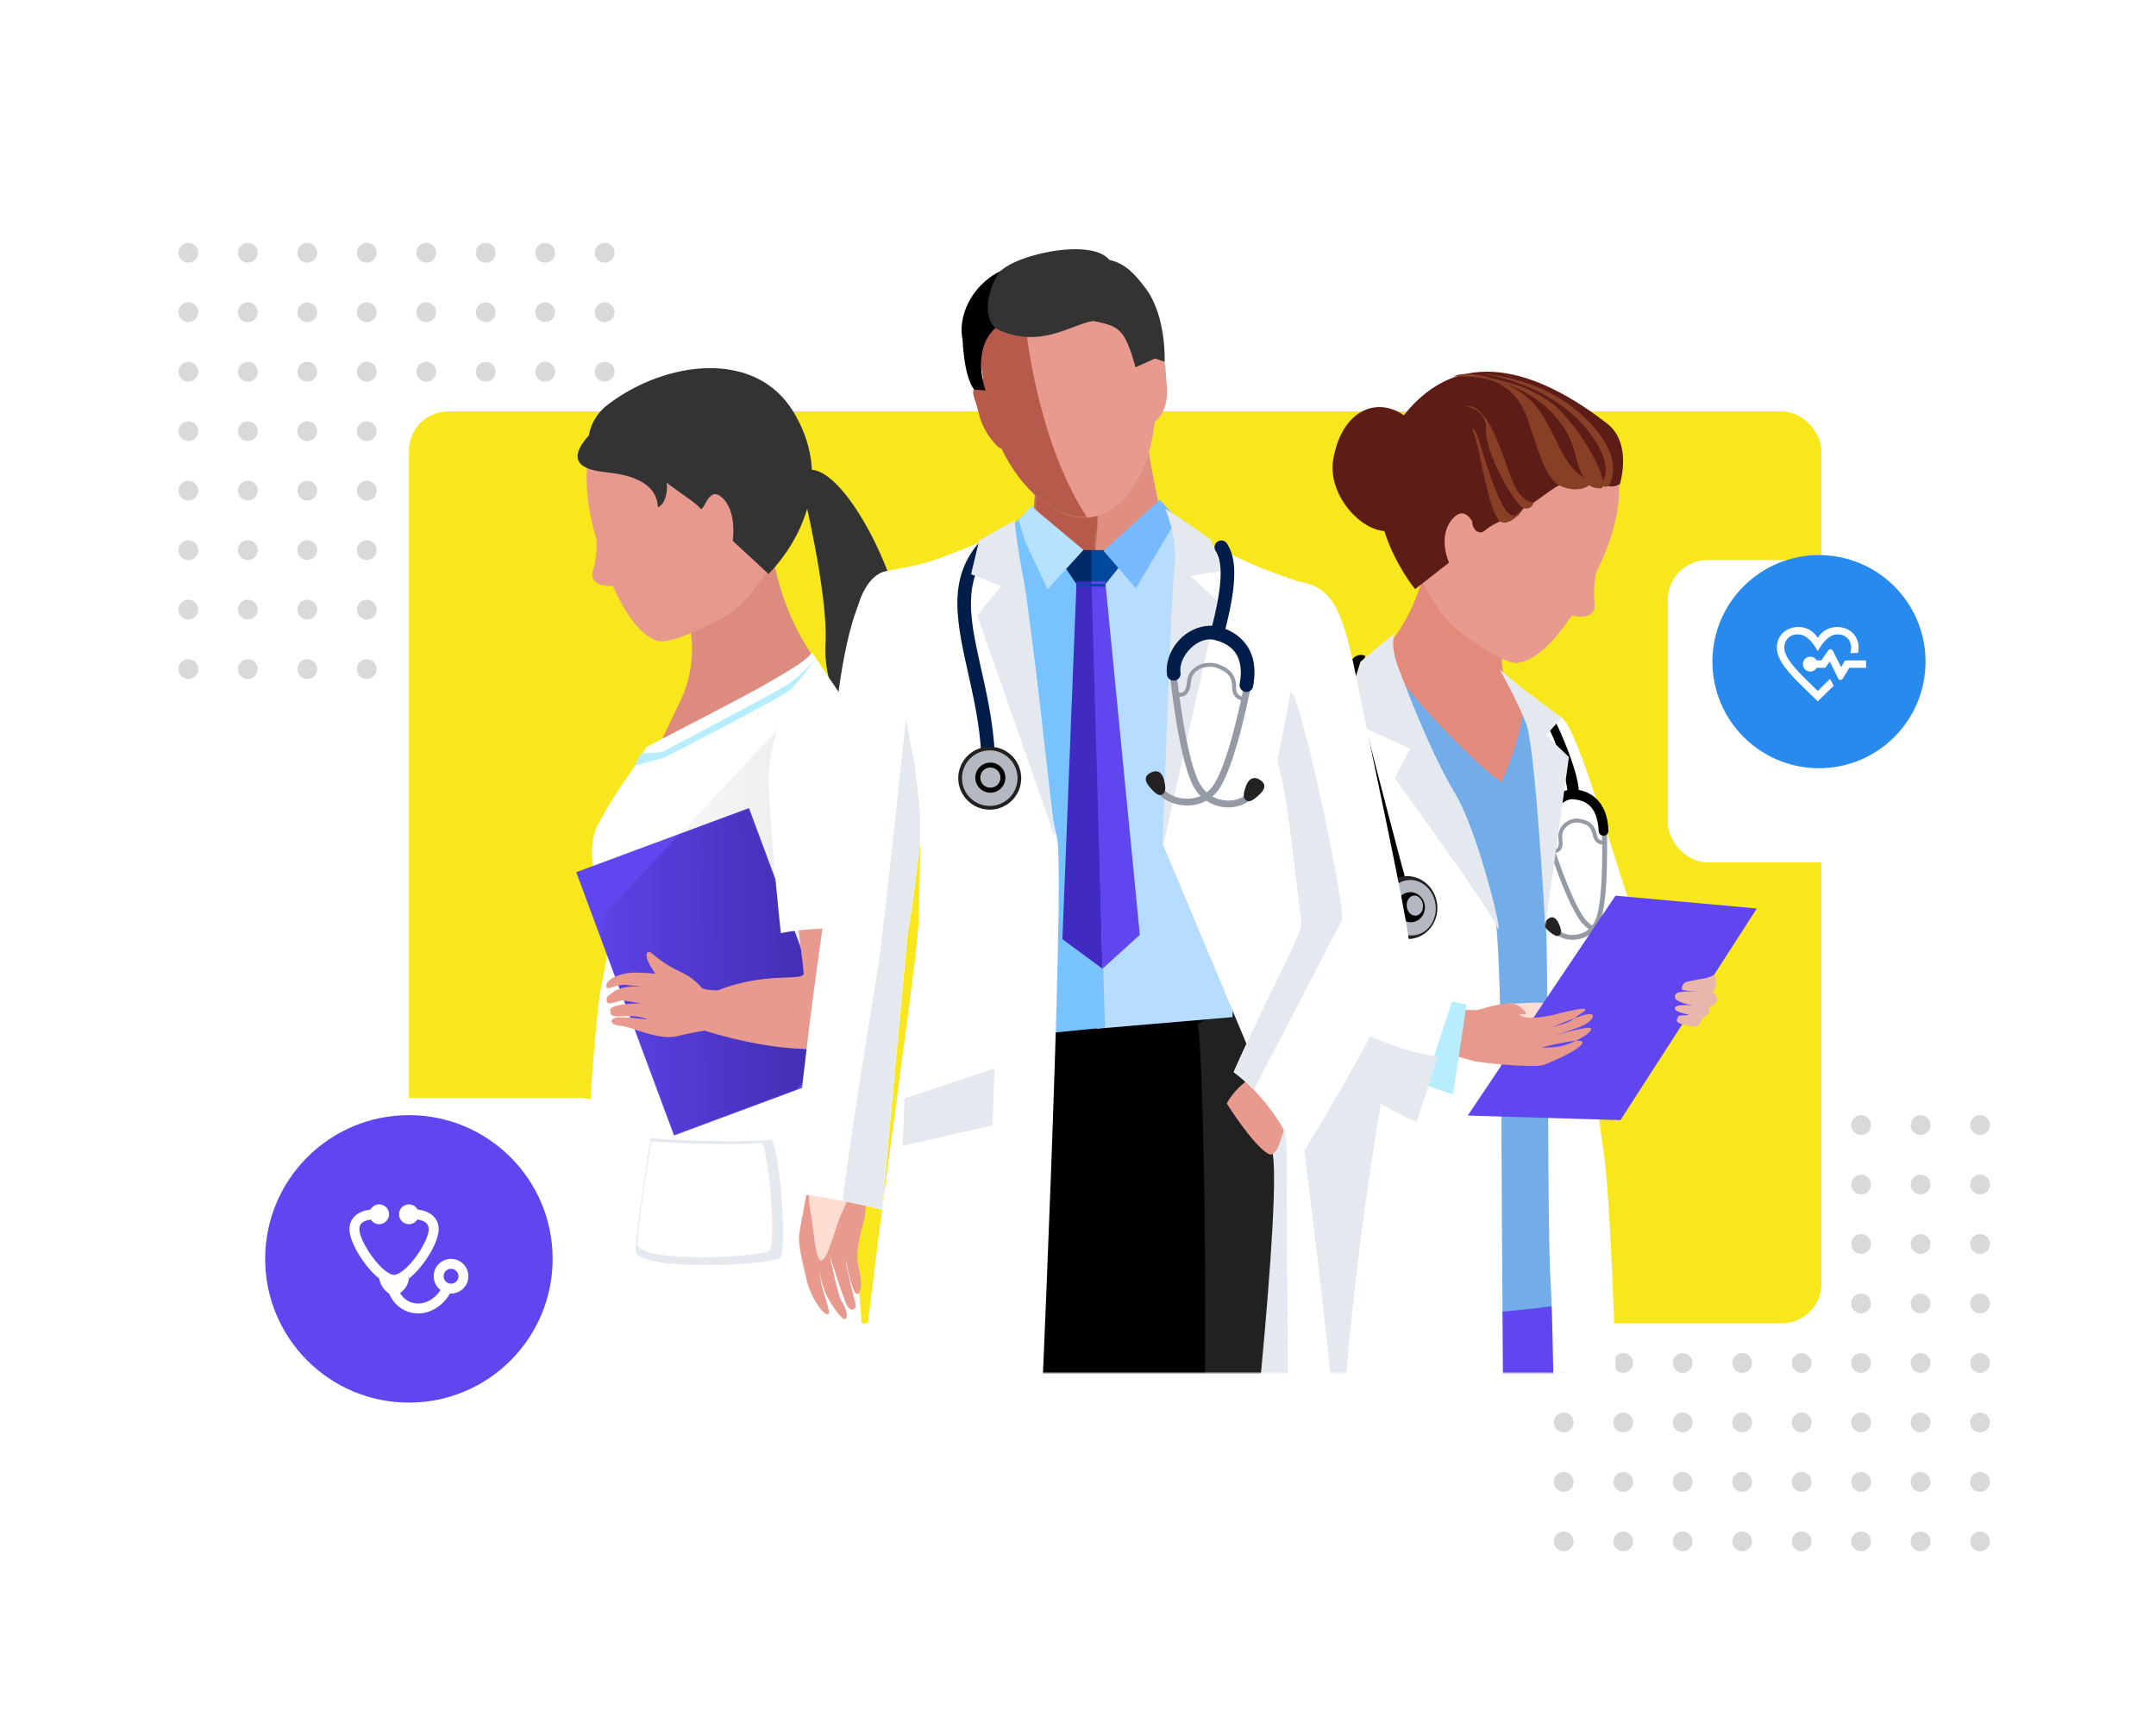 <svg width="870" height="693" viewBox="0 0 870 693" fill="none" xmlns="http://www.w3.org/2000/svg">
<path opacity="0.149" fill-rule="evenodd" clip-rule="evenodd" d="M80 102C80 104.209 78.209 106 76 106C73.791 106 72 104.209 72 102C72 99.791 73.791 98 76 98C78.209 98 80 99.791 80 102ZM104 102C104 104.209 102.209 106 100 106C97.791 106 96 104.209 96 102C96 99.791 97.791 98 100 98C102.209 98 104 99.791 104 102ZM124 106C126.209 106 128 104.209 128 102C128 99.791 126.209 98 124 98C121.791 98 120 99.791 120 102C120 104.209 121.791 106 124 106ZM152 102C152 104.209 150.209 106 148 106C145.791 106 144 104.209 144 102C144 99.791 145.791 98 148 98C150.209 98 152 99.791 152 102ZM172 106C174.209 106 176 104.209 176 102C176 99.791 174.209 98 172 98C169.791 98 168 99.791 168 102C168 104.209 169.791 106 172 106ZM200 102C200 104.209 198.209 106 196 106C193.791 106 192 104.209 192 102C192 99.791 193.791 98 196 98C198.209 98 200 99.791 200 102ZM220 106C222.209 106 224 104.209 224 102C224 99.791 222.209 98 220 98C217.791 98 216 99.791 216 102C216 104.209 217.791 106 220 106ZM248 102C248 104.209 246.209 106 244 106C241.791 106 240 104.209 240 102C240 99.791 241.791 98 244 98C246.209 98 248 99.791 248 102ZM76 130C78.209 130 80 128.209 80 126C80 123.791 78.209 122 76 122C73.791 122 72 123.791 72 126C72 128.209 73.791 130 76 130ZM104 126C104 128.209 102.209 130 100 130C97.791 130 96 128.209 96 126C96 123.791 97.791 122 100 122C102.209 122 104 123.791 104 126ZM124 130C126.209 130 128 128.209 128 126C128 123.791 126.209 122 124 122C121.791 122 120 123.791 120 126C120 128.209 121.791 130 124 130ZM152 126C152 128.209 150.209 130 148 130C145.791 130 144 128.209 144 126C144 123.791 145.791 122 148 122C150.209 122 152 123.791 152 126ZM172 130C174.209 130 176 128.209 176 126C176 123.791 174.209 122 172 122C169.791 122 168 123.791 168 126C168 128.209 169.791 130 172 130ZM200 126C200 128.209 198.209 130 196 130C193.791 130 192 128.209 192 126C192 123.791 193.791 122 196 122C198.209 122 200 123.791 200 126ZM220 130C222.209 130 224 128.209 224 126C224 123.791 222.209 122 220 122C217.791 122 216 123.791 216 126C216 128.209 217.791 130 220 130ZM248 126C248 128.209 246.209 130 244 130C241.791 130 240 128.209 240 126C240 123.791 241.791 122 244 122C246.209 122 248 123.791 248 126ZM76 154C78.209 154 80 152.209 80 150C80 147.791 78.209 146 76 146C73.791 146 72 147.791 72 150C72 152.209 73.791 154 76 154ZM104 150C104 152.209 102.209 154 100 154C97.791 154 96 152.209 96 150C96 147.791 97.791 146 100 146C102.209 146 104 147.791 104 150ZM124 154C126.209 154 128 152.209 128 150C128 147.791 126.209 146 124 146C121.791 146 120 147.791 120 150C120 152.209 121.791 154 124 154ZM152 150C152 152.209 150.209 154 148 154C145.791 154 144 152.209 144 150C144 147.791 145.791 146 148 146C150.209 146 152 147.791 152 150ZM172 154C174.209 154 176 152.209 176 150C176 147.791 174.209 146 172 146C169.791 146 168 147.791 168 150C168 152.209 169.791 154 172 154ZM200 150C200 152.209 198.209 154 196 154C193.791 154 192 152.209 192 150C192 147.791 193.791 146 196 146C198.209 146 200 147.791 200 150ZM220 154C222.209 154 224 152.209 224 150C224 147.791 222.209 146 220 146C217.791 146 216 147.791 216 150C216 152.209 217.791 154 220 154ZM248 150C248 152.209 246.209 154 244 154C241.791 154 240 152.209 240 150C240 147.791 241.791 146 244 146C246.209 146 248 147.791 248 150ZM76 178C78.209 178 80 176.209 80 174C80 171.791 78.209 170 76 170C73.791 170 72 171.791 72 174C72 176.209 73.791 178 76 178ZM104 174C104 176.209 102.209 178 100 178C97.791 178 96 176.209 96 174C96 171.791 97.791 170 100 170C102.209 170 104 171.791 104 174ZM124 178C126.209 178 128 176.209 128 174C128 171.791 126.209 170 124 170C121.791 170 120 171.791 120 174C120 176.209 121.791 178 124 178ZM152 174C152 176.209 150.209 178 148 178C145.791 178 144 176.209 144 174C144 171.791 145.791 170 148 170C150.209 170 152 171.791 152 174ZM172 178C174.209 178 176 176.209 176 174C176 171.791 174.209 170 172 170C169.791 170 168 171.791 168 174C168 176.209 169.791 178 172 178ZM200 174C200 176.209 198.209 178 196 178C193.791 178 192 176.209 192 174C192 171.791 193.791 170 196 170C198.209 170 200 171.791 200 174ZM220 178C222.209 178 224 176.209 224 174C224 171.791 222.209 170 220 170C217.791 170 216 171.791 216 174C216 176.209 217.791 178 220 178ZM248 174C248 176.209 246.209 178 244 178C241.791 178 240 176.209 240 174C240 171.791 241.791 170 244 170C246.209 170 248 171.791 248 174ZM76 202C78.209 202 80 200.209 80 198C80 195.791 78.209 194 76 194C73.791 194 72 195.791 72 198C72 200.209 73.791 202 76 202ZM104 198C104 200.209 102.209 202 100 202C97.791 202 96 200.209 96 198C96 195.791 97.791 194 100 194C102.209 194 104 195.791 104 198ZM124 202C126.209 202 128 200.209 128 198C128 195.791 126.209 194 124 194C121.791 194 120 195.791 120 198C120 200.209 121.791 202 124 202ZM152 198C152 200.209 150.209 202 148 202C145.791 202 144 200.209 144 198C144 195.791 145.791 194 148 194C150.209 194 152 195.791 152 198ZM172 202C174.209 202 176 200.209 176 198C176 195.791 174.209 194 172 194C169.791 194 168 195.791 168 198C168 200.209 169.791 202 172 202ZM200 198C200 200.209 198.209 202 196 202C193.791 202 192 200.209 192 198C192 195.791 193.791 194 196 194C198.209 194 200 195.791 200 198ZM220 202C222.209 202 224 200.209 224 198C224 195.791 222.209 194 220 194C217.791 194 216 195.791 216 198C216 200.209 217.791 202 220 202ZM248 198C248 200.209 246.209 202 244 202C241.791 202 240 200.209 240 198C240 195.791 241.791 194 244 194C246.209 194 248 195.791 248 198ZM76 226C78.209 226 80 224.209 80 222C80 219.791 78.209 218 76 218C73.791 218 72 219.791 72 222C72 224.209 73.791 226 76 226ZM104 222C104 224.209 102.209 226 100 226C97.791 226 96 224.209 96 222C96 219.791 97.791 218 100 218C102.209 218 104 219.791 104 222ZM124 226C126.209 226 128 224.209 128 222C128 219.791 126.209 218 124 218C121.791 218 120 219.791 120 222C120 224.209 121.791 226 124 226ZM152 222C152 224.209 150.209 226 148 226C145.791 226 144 224.209 144 222C144 219.791 145.791 218 148 218C150.209 218 152 219.791 152 222ZM172 226C174.209 226 176 224.209 176 222C176 219.791 174.209 218 172 218C169.791 218 168 219.791 168 222C168 224.209 169.791 226 172 226ZM200 222C200 224.209 198.209 226 196 226C193.791 226 192 224.209 192 222C192 219.791 193.791 218 196 218C198.209 218 200 219.791 200 222ZM220 226C222.209 226 224 224.209 224 222C224 219.791 222.209 218 220 218C217.791 218 216 219.791 216 222C216 224.209 217.791 226 220 226ZM248 222C248 224.209 246.209 226 244 226C241.791 226 240 224.209 240 222C240 219.791 241.791 218 244 218C246.209 218 248 219.791 248 222ZM76 250C78.209 250 80 248.209 80 246C80 243.791 78.209 242 76 242C73.791 242 72 243.791 72 246C72 248.209 73.791 250 76 250ZM104 246C104 248.209 102.209 250 100 250C97.791 250 96 248.209 96 246C96 243.791 97.791 242 100 242C102.209 242 104 243.791 104 246ZM124 250C126.209 250 128 248.209 128 246C128 243.791 126.209 242 124 242C121.791 242 120 243.791 120 246C120 248.209 121.791 250 124 250ZM152 246C152 248.209 150.209 250 148 250C145.791 250 144 248.209 144 246C144 243.791 145.791 242 148 242C150.209 242 152 243.791 152 246ZM172 250C174.209 250 176 248.209 176 246C176 243.791 174.209 242 172 242C169.791 242 168 243.791 168 246C168 248.209 169.791 250 172 250ZM200 246C200 248.209 198.209 250 196 250C193.791 250 192 248.209 192 246C192 243.791 193.791 242 196 242C198.209 242 200 243.791 200 246ZM220 250C222.209 250 224 248.209 224 246C224 243.791 222.209 242 220 242C217.791 242 216 243.791 216 246C216 248.209 217.791 250 220 250ZM248 246C248 248.209 246.209 250 244 250C241.791 250 240 248.209 240 246C240 243.791 241.791 242 244 242C246.209 242 248 243.791 248 246ZM76 274C78.209 274 80 272.209 80 270C80 267.791 78.209 266 76 266C73.791 266 72 267.791 72 270C72 272.209 73.791 274 76 274ZM104 270C104 272.209 102.209 274 100 274C97.791 274 96 272.209 96 270C96 267.791 97.791 266 100 266C102.209 266 104 267.791 104 270ZM124 274C126.209 274 128 272.209 128 270C128 267.791 126.209 266 124 266C121.791 266 120 267.791 120 270C120 272.209 121.791 274 124 274ZM152 270C152 272.209 150.209 274 148 274C145.791 274 144 272.209 144 270C144 267.791 145.791 266 148 266C150.209 266 152 267.791 152 270ZM172 274C174.209 274 176 272.209 176 270C176 267.791 174.209 266 172 266C169.791 266 168 267.791 168 270C168 272.209 169.791 274 172 274ZM200 270C200 272.209 198.209 274 196 274C193.791 274 192 272.209 192 270C192 267.791 193.791 266 196 266C198.209 266 200 267.791 200 270ZM220 274C222.209 274 224 272.209 224 270C224 267.791 222.209 266 220 266C217.791 266 216 267.791 216 270C216 272.209 217.791 274 220 274ZM248 270C248 272.209 246.209 274 244 274C241.791 274 240 272.209 240 270C240 267.791 241.791 266 244 266C246.209 266 248 267.791 248 270Z" fill="black"/>
<path opacity="0.149" fill-rule="evenodd" clip-rule="evenodd" d="M635 454C635 456.209 633.209 458 631 458C628.791 458 627 456.209 627 454C627 451.791 628.791 450 631 450C633.209 450 635 451.791 635 454ZM659 454C659 456.209 657.209 458 655 458C652.791 458 651 456.209 651 454C651 451.791 652.791 450 655 450C657.209 450 659 451.791 659 454ZM679 458C681.209 458 683 456.209 683 454C683 451.791 681.209 450 679 450C676.791 450 675 451.791 675 454C675 456.209 676.791 458 679 458ZM707 454C707 456.209 705.209 458 703 458C700.791 458 699 456.209 699 454C699 451.791 700.791 450 703 450C705.209 450 707 451.791 707 454ZM727 458C729.209 458 731 456.209 731 454C731 451.791 729.209 450 727 450C724.791 450 723 451.791 723 454C723 456.209 724.791 458 727 458ZM755 454C755 456.209 753.209 458 751 458C748.791 458 747 456.209 747 454C747 451.791 748.791 450 751 450C753.209 450 755 451.791 755 454ZM775 458C777.209 458 779 456.209 779 454C779 451.791 777.209 450 775 450C772.791 450 771 451.791 771 454C771 456.209 772.791 458 775 458ZM803 454C803 456.209 801.209 458 799 458C796.791 458 795 456.209 795 454C795 451.791 796.791 450 799 450C801.209 450 803 451.791 803 454ZM631 482C633.209 482 635 480.209 635 478C635 475.791 633.209 474 631 474C628.791 474 627 475.791 627 478C627 480.209 628.791 482 631 482ZM659 478C659 480.209 657.209 482 655 482C652.791 482 651 480.209 651 478C651 475.791 652.791 474 655 474C657.209 474 659 475.791 659 478ZM679 482C681.209 482 683 480.209 683 478C683 475.791 681.209 474 679 474C676.791 474 675 475.791 675 478C675 480.209 676.791 482 679 482ZM707 478C707 480.209 705.209 482 703 482C700.791 482 699 480.209 699 478C699 475.791 700.791 474 703 474C705.209 474 707 475.791 707 478ZM727 482C729.209 482 731 480.209 731 478C731 475.791 729.209 474 727 474C724.791 474 723 475.791 723 478C723 480.209 724.791 482 727 482ZM755 478C755 480.209 753.209 482 751 482C748.791 482 747 480.209 747 478C747 475.791 748.791 474 751 474C753.209 474 755 475.791 755 478ZM775 482C777.209 482 779 480.209 779 478C779 475.791 777.209 474 775 474C772.791 474 771 475.791 771 478C771 480.209 772.791 482 775 482ZM803 478C803 480.209 801.209 482 799 482C796.791 482 795 480.209 795 478C795 475.791 796.791 474 799 474C801.209 474 803 475.791 803 478ZM631 506C633.209 506 635 504.209 635 502C635 499.791 633.209 498 631 498C628.791 498 627 499.791 627 502C627 504.209 628.791 506 631 506ZM659 502C659 504.209 657.209 506 655 506C652.791 506 651 504.209 651 502C651 499.791 652.791 498 655 498C657.209 498 659 499.791 659 502ZM679 506C681.209 506 683 504.209 683 502C683 499.791 681.209 498 679 498C676.791 498 675 499.791 675 502C675 504.209 676.791 506 679 506ZM707 502C707 504.209 705.209 506 703 506C700.791 506 699 504.209 699 502C699 499.791 700.791 498 703 498C705.209 498 707 499.791 707 502ZM727 506C729.209 506 731 504.209 731 502C731 499.791 729.209 498 727 498C724.791 498 723 499.791 723 502C723 504.209 724.791 506 727 506ZM755 502C755 504.209 753.209 506 751 506C748.791 506 747 504.209 747 502C747 499.791 748.791 498 751 498C753.209 498 755 499.791 755 502ZM775 506C777.209 506 779 504.209 779 502C779 499.791 777.209 498 775 498C772.791 498 771 499.791 771 502C771 504.209 772.791 506 775 506ZM803 502C803 504.209 801.209 506 799 506C796.791 506 795 504.209 795 502C795 499.791 796.791 498 799 498C801.209 498 803 499.791 803 502ZM631 530C633.209 530 635 528.209 635 526C635 523.791 633.209 522 631 522C628.791 522 627 523.791 627 526C627 528.209 628.791 530 631 530ZM659 526C659 528.209 657.209 530 655 530C652.791 530 651 528.209 651 526C651 523.791 652.791 522 655 522C657.209 522 659 523.791 659 526ZM679 530C681.209 530 683 528.209 683 526C683 523.791 681.209 522 679 522C676.791 522 675 523.791 675 526C675 528.209 676.791 530 679 530ZM707 526C707 528.209 705.209 530 703 530C700.791 530 699 528.209 699 526C699 523.791 700.791 522 703 522C705.209 522 707 523.791 707 526ZM727 530C729.209 530 731 528.209 731 526C731 523.791 729.209 522 727 522C724.791 522 723 523.791 723 526C723 528.209 724.791 530 727 530ZM755 526C755 528.209 753.209 530 751 530C748.791 530 747 528.209 747 526C747 523.791 748.791 522 751 522C753.209 522 755 523.791 755 526ZM775 530C777.209 530 779 528.209 779 526C779 523.791 777.209 522 775 522C772.791 522 771 523.791 771 526C771 528.209 772.791 530 775 530ZM803 526C803 528.209 801.209 530 799 530C796.791 530 795 528.209 795 526C795 523.791 796.791 522 799 522C801.209 522 803 523.791 803 526ZM631 554C633.209 554 635 552.209 635 550C635 547.791 633.209 546 631 546C628.791 546 627 547.791 627 550C627 552.209 628.791 554 631 554ZM659 550C659 552.209 657.209 554 655 554C652.791 554 651 552.209 651 550C651 547.791 652.791 546 655 546C657.209 546 659 547.791 659 550ZM679 554C681.209 554 683 552.209 683 550C683 547.791 681.209 546 679 546C676.791 546 675 547.791 675 550C675 552.209 676.791 554 679 554ZM707 550C707 552.209 705.209 554 703 554C700.791 554 699 552.209 699 550C699 547.791 700.791 546 703 546C705.209 546 707 547.791 707 550ZM727 554C729.209 554 731 552.209 731 550C731 547.791 729.209 546 727 546C724.791 546 723 547.791 723 550C723 552.209 724.791 554 727 554ZM755 550C755 552.209 753.209 554 751 554C748.791 554 747 552.209 747 550C747 547.791 748.791 546 751 546C753.209 546 755 547.791 755 550ZM775 554C777.209 554 779 552.209 779 550C779 547.791 777.209 546 775 546C772.791 546 771 547.791 771 550C771 552.209 772.791 554 775 554ZM803 550C803 552.209 801.209 554 799 554C796.791 554 795 552.209 795 550C795 547.791 796.791 546 799 546C801.209 546 803 547.791 803 550ZM631 578C633.209 578 635 576.209 635 574C635 571.791 633.209 570 631 570C628.791 570 627 571.791 627 574C627 576.209 628.791 578 631 578ZM659 574C659 576.209 657.209 578 655 578C652.791 578 651 576.209 651 574C651 571.791 652.791 570 655 570C657.209 570 659 571.791 659 574ZM679 578C681.209 578 683 576.209 683 574C683 571.791 681.209 570 679 570C676.791 570 675 571.791 675 574C675 576.209 676.791 578 679 578ZM707 574C707 576.209 705.209 578 703 578C700.791 578 699 576.209 699 574C699 571.791 700.791 570 703 570C705.209 570 707 571.791 707 574ZM727 578C729.209 578 731 576.209 731 574C731 571.791 729.209 570 727 570C724.791 570 723 571.791 723 574C723 576.209 724.791 578 727 578ZM755 574C755 576.209 753.209 578 751 578C748.791 578 747 576.209 747 574C747 571.791 748.791 570 751 570C753.209 570 755 571.791 755 574ZM775 578C777.209 578 779 576.209 779 574C779 571.791 777.209 570 775 570C772.791 570 771 571.791 771 574C771 576.209 772.791 578 775 578ZM803 574C803 576.209 801.209 578 799 578C796.791 578 795 576.209 795 574C795 571.791 796.791 570 799 570C801.209 570 803 571.791 803 574ZM631 602C633.209 602 635 600.209 635 598C635 595.791 633.209 594 631 594C628.791 594 627 595.791 627 598C627 600.209 628.791 602 631 602ZM659 598C659 600.209 657.209 602 655 602C652.791 602 651 600.209 651 598C651 595.791 652.791 594 655 594C657.209 594 659 595.791 659 598ZM679 602C681.209 602 683 600.209 683 598C683 595.791 681.209 594 679 594C676.791 594 675 595.791 675 598C675 600.209 676.791 602 679 602ZM707 598C707 600.209 705.209 602 703 602C700.791 602 699 600.209 699 598C699 595.791 700.791 594 703 594C705.209 594 707 595.791 707 598ZM727 602C729.209 602 731 600.209 731 598C731 595.791 729.209 594 727 594C724.791 594 723 595.791 723 598C723 600.209 724.791 602 727 602ZM755 598C755 600.209 753.209 602 751 602C748.791 602 747 600.209 747 598C747 595.791 748.791 594 751 594C753.209 594 755 595.791 755 598ZM775 602C777.209 602 779 600.209 779 598C779 595.791 777.209 594 775 594C772.791 594 771 595.791 771 598C771 600.209 772.791 602 775 602ZM803 598C803 600.209 801.209 602 799 602C796.791 602 795 600.209 795 598C795 595.791 796.791 594 799 594C801.209 594 803 595.791 803 598ZM631 626C633.209 626 635 624.209 635 622C635 619.791 633.209 618 631 618C628.791 618 627 619.791 627 622C627 624.209 628.791 626 631 626ZM659 622C659 624.209 657.209 626 655 626C652.791 626 651 624.209 651 622C651 619.791 652.791 618 655 618C657.209 618 659 619.791 659 622ZM679 626C681.209 626 683 624.209 683 622C683 619.791 681.209 618 679 618C676.791 618 675 619.791 675 622C675 624.209 676.791 626 679 626ZM707 622C707 624.209 705.209 626 703 626C700.791 626 699 624.209 699 622C699 619.791 700.791 618 703 618C705.209 618 707 619.791 707 622ZM727 626C729.209 626 731 624.209 731 622C731 619.791 729.209 618 727 618C724.791 618 723 619.791 723 622C723 624.209 724.791 626 727 626ZM755 622C755 624.209 753.209 626 751 626C748.791 626 747 624.209 747 622C747 619.791 748.791 618 751 618C753.209 618 755 619.791 755 622ZM775 626C777.209 626 779 624.209 779 622C779 619.791 777.209 618 775 618C772.791 618 771 619.791 771 622C771 624.209 772.791 626 775 626ZM803 622C803 624.209 801.209 626 799 626C796.791 626 795 624.209 795 622C795 619.791 796.791 618 799 618C801.209 618 803 619.791 803 622Z" fill="black"/>
<rect x="165" y="166" width="570" height="368" rx="16" fill="#F8E71C"/>
<g filter="url(#filter0_d)">
<mask id="mask0" mask-type="alpha" maskUnits="userSpaceOnUse" x="165" y="10" width="570" height="524">
<rect x="165" y="10" width="570" height="524" rx="16" fill="white"/>
</mask>
<g mask="url(#mask0)">
<path fill-rule="evenodd" clip-rule="evenodd" d="M640.096 491.632C651.136 534.696 637.888 642.912 637.888 642.912L546.232 646.24L567.208 472.848L640.096 491.632Z" fill="#5F46EE"/>
<path fill-rule="evenodd" clip-rule="evenodd" d="M621.392 267.944C618.248 267.744 614.4 262.32 606.968 253.104C602.544 235.472 614.536 229.656 626.84 222.728C626.84 222.728 578.936 155.736 578.808 178.008C578.48 238.528 546.328 251.96 545.448 251.464C541.56 254.704 610.904 315.728 605.864 320.848C597.56 336.16 621.128 269.984 621.392 267.944Z" fill="#E28B7C"/>
<path fill-rule="evenodd" clip-rule="evenodd" d="M560.04 246.472C568.32 261.376 598.504 291.2 605.864 295.624C605.864 295.624 616.224 272.8 614.152 262.488C613.8 260.808 625.344 271.872 627.952 271.872C630.568 271.872 641.896 489.28 638.992 503.776C638.064 508.368 554.512 513.712 551.752 510.96C543.92 503.128 529.8 259.552 529.8 259.552L560.04 246.472Z" fill="#73ADE9"/>
<path fill-rule="evenodd" clip-rule="evenodd" d="M643.272 226.008C644.184 223.952 642.2 221.872 644.016 211.184C645.352 208.48 646.256 206.464 646.6 205.648C659.08 177.176 654.464 153.808 631.808 143.92C609.168 133.976 587.32 137.224 574.808 165.72C562.344 194.168 572.992 216.784 583.208 229.488C586.616 233.72 606.328 248.344 612.296 247.528C620.272 246.44 628.04 237.704 634.208 228.44C636.776 228.808 641.576 229.808 643.272 226.008Z" fill="#E79A8D"/>
<path fill-rule="evenodd" clip-rule="evenodd" d="M653.632 175.464C652.808 175.448 651.736 176.936 648.368 176.016L648.352 174.632C644.368 173.992 640.792 174.456 633.416 176.912C632.224 177.304 630.52 175.264 629.264 175.816C625.416 177.496 619.36 183.184 614.896 185.096C613.664 185.888 613.512 187.36 612.208 188.288C610.912 189.208 607.968 188.336 606.608 189.408C604.344 191.192 601.704 191.8 599.232 194.048C597.296 195.928 594.2 194.32 594.048 190.392C594.048 190.392 590.984 184.216 586.496 188.976C579.688 196.208 584.72 207.032 584.72 207.032L571.032 217.736C571.032 217.736 540.112 180.712 566.504 147.552C591.4 116.264 625.064 132.784 648.424 150.832C658.92 158.944 653.632 175.464 653.632 175.464Z" fill="#5E1C17"/>
<path fill-rule="evenodd" clip-rule="evenodd" d="M642.504 174.704C629.472 169.008 628.848 154.768 619.576 143.656C610.304 132.552 591.576 128.968 586.64 131.896C594.144 131.984 610.376 130.512 616.696 149.896C623.008 169.288 625.168 175.264 632.32 177.048C639.48 178.808 642.504 174.704 642.504 174.704Z" fill="#873F26"/>
<path fill-rule="evenodd" clip-rule="evenodd" d="M640.568 175.128C633.6 165.12 638.056 159.376 626.672 147.04C615.288 134.704 598.072 132.184 598.072 132.184C598.072 132.184 619.272 134.008 631.08 147.256C642.888 160.488 649.736 176.944 645.936 177.088C642.128 177.232 640.568 175.128 640.568 175.128Z" fill="#873F26"/>
<path fill-rule="evenodd" clip-rule="evenodd" d="M596.864 130.728C598.832 130.68 627.656 134.864 642.432 155.968C652.432 170.248 645.576 174.24 646.768 175.832C647.96 177.432 649.8 175.56 649.992 174.456C650.176 173.36 655.448 163.56 639.128 148.176C620.296 130.432 595.056 130.808 596.864 130.728Z" fill="#873F26"/>
<path fill-rule="evenodd" clip-rule="evenodd" d="M618.816 182.856C610.648 180.984 610.232 172 603.752 156.704C597.272 141.408 591.64 144.08 591.64 144.08C591.64 144.08 600.136 145.016 599.632 153.664C599.128 162.336 611.512 184.424 614.896 185.096C618.288 185.792 618.816 182.856 618.816 182.856Z" fill="#873F26"/>
<path fill-rule="evenodd" clip-rule="evenodd" d="M614.896 185.096C612.232 186.744 610.264 192.264 605.232 181.64C600.192 171.024 596.808 155.776 595.008 153.584C593.168 151.368 594.84 154.048 596.672 161.968C598.52 169.896 601.808 189.768 606.128 190.792C610.424 191.816 614.896 185.096 614.896 185.096Z" fill="#873F26"/>
<path fill-rule="evenodd" clip-rule="evenodd" d="M568.072 148.832C557.36 139.56 541.704 144.096 537.992 165.368C534.92 183.152 557.4 202.68 567.168 190.576C576.944 178.496 568.072 148.832 568.072 148.832Z" fill="#5E1C17"/>
<path fill-rule="evenodd" clip-rule="evenodd" d="M552.848 245.368C552.848 245.368 559.632 257.752 573.464 278.88C585.984 298.008 598.312 335.184 602.008 342.552C605.68 349.912 605.864 418.384 605.864 435.312C605.864 452.24 607.336 664.632 607.336 664.632L499.848 655.8C499.848 655.8 506.472 539.488 508.688 493.848C510.888 448.2 524.88 400.344 524.88 389.296C524.88 378.264 521.192 346.6 519.72 320.096C518.256 293.592 510.52 261.752 510.52 261.752C510.52 261.752 549.248 246.24 552.848 245.368Z" fill="white"/>
<path fill-rule="evenodd" clip-rule="evenodd" d="M608.8 255.32C620.416 260.784 619.84 263.04 630.16 269.664C637.152 274.176 652.16 330.752 660.528 352.488C667.896 371.632 649.84 362.24 648.376 369.6C646.904 376.968 640.832 405.12 646.72 441.944C652.616 478.752 654.456 655.064 654.456 655.064L628.32 660.584C628.32 660.584 627.208 518.856 625.736 498.256C624.256 477.64 625.008 358.752 623.536 348.44C622.056 338.136 622.96 291.688 619.664 281.816C616.344 271.872 608.8 255.32 608.8 255.32Z" fill="white"/>
<path fill-rule="evenodd" clip-rule="evenodd" d="M517.512 320.096C518.984 346.6 522.672 378.264 522.672 389.296C522.672 400.344 508.688 448.2 506.472 493.848C504.272 539.488 497.64 655.8 497.64 655.8L536.504 659C539.608 589.544 540.688 511.744 561.688 400.52C569.056 361.504 539.728 283.512 522.672 267.824C519.928 268.928 508.312 261.752 508.312 261.752C508.312 261.752 516.056 293.592 517.512 320.096Z" fill="#E4E8EF"/>
<path fill-rule="evenodd" clip-rule="evenodd" d="M550.92 244.688C550.92 246.704 544.848 250.336 549.536 267.728C553.456 282.224 566.288 332.792 567.76 336.472C569.24 340.152 563.208 338.552 563.208 338.552C563.208 338.552 545.4 275.968 544.024 269.664C539.608 249.512 544.456 247.568 545.544 246.2C547.968 243.112 550.92 244.688 550.92 244.688Z" fill="black"/>
<path fill-rule="evenodd" clip-rule="evenodd" d="M579.928 344.768C580.776 351.728 576.096 358.032 569.504 358.84C562.904 359.64 556.84 354.648 555.984 347.688C555.128 340.728 559.808 334.432 566.416 333.624C573.024 332.816 579.064 337.808 579.928 344.768Z" fill="#232121"/>
<path fill-rule="evenodd" clip-rule="evenodd" d="M579.272 345.088C580.016 351.24 576.184 356.752 570.704 357.424C565.224 358.104 560.168 353.656 559.432 347.52C558.664 341.376 562.512 335.84 567.984 335.176C573.48 334.504 578.528 338.944 579.272 345.088Z" fill="#B4B9C1"/>
<path fill-rule="evenodd" clip-rule="evenodd" d="M574.928 345.368C575.352 348.72 573.104 351.728 569.944 352.12C566.76 352.488 563.864 350.12 563.456 346.776C563.048 343.464 565.296 340.44 568.464 340.056C571.624 339.672 574.528 342.064 574.928 345.368Z" fill="black"/>
<path fill-rule="evenodd" clip-rule="evenodd" d="M574.2 345.04C574.464 347.272 573.24 349.272 571.44 349.48C569.648 349.712 567.952 348.088 567.68 345.84C567.408 343.616 568.648 341.64 570.448 341.4C572.24 341.176 573.92 342.816 574.2 345.04Z" fill="#B4B9C1"/>
<path fill-rule="evenodd" clip-rule="evenodd" d="M637.48 351.304C631.216 342.328 624.248 319.64 623.392 317.2L624.008 315.944L625.256 316.552C626.08 319.016 633.168 341.736 639.104 350.192C641.48 353.576 644.496 354.8 647.32 354.808C651.224 354.824 654.584 352.264 654.824 349.896V349.912L655.912 349.056L656.752 350.16C656.184 353.968 651.968 356.736 647.32 356.776C643.912 356.776 640.2 355.192 637.48 351.304Z" fill="#959BA5"/>
<path fill-rule="evenodd" clip-rule="evenodd" d="M658.36 350.216C656.416 353.304 655.688 353.312 654.768 352.912C653.864 352.52 653.464 351.224 653.848 348.192C654.256 345.008 656.016 344.576 657.616 345.256C658.528 345.632 660.656 346.6 658.36 350.216Z" fill="#232121"/>
<path fill-rule="evenodd" clip-rule="evenodd" d="M634.592 359.248C631.176 359.232 627.976 357.88 626.696 355.296L627.168 354L628.464 354.448C629.16 356.008 631.672 357.312 634.592 357.296C638.416 357.256 642.632 355.264 644.32 349.832C646.184 343.624 646.56 331.664 646.544 322.896C646.544 318.096 646.448 314.256 646.448 312.728L646.48 312.144L647.608 311.344L648.408 312.48V312.728C648.408 314.184 648.504 318.08 648.504 322.896C648.504 331.744 648.192 343.688 646.2 350.4C644.296 356.688 639.12 359.248 634.632 359.248H634.592Z" fill="#959BA5"/>
<path fill-rule="evenodd" clip-rule="evenodd" d="M625.232 355.96C628.008 358.16 628.656 357.92 629.432 357.232C630.176 356.512 630.176 355.168 628.896 352.448C627.536 349.584 625.792 349.792 624.464 350.984C623.696 351.704 621.984 353.368 625.232 355.96Z" fill="#232121"/>
<path fill-rule="evenodd" clip-rule="evenodd" d="M626.032 323.536L626.776 322.712C628.072 322.488 628.832 322.896 628.992 320.088L628.888 318.512L628.816 317.528C628.832 313.12 632.72 310.336 636.4 310.32L637.584 310.448C641.608 311.08 643.656 313.16 644.368 316.976C644.84 319.048 645.976 319.128 646.856 319.2L647.504 319.144L648.424 319.768L647.808 320.688L646.856 320.768C645.672 320.848 643.368 320.152 642.832 317.304C642.024 313.832 640.968 312.736 637.28 311.984L636.4 311.888C633.456 311.888 630.392 314.16 630.368 317.528L630.44 318.312L630.568 320.088C630.712 323.608 628.168 324.28 626.84 324.28L626.856 324.304L626.032 323.536Z" fill="#959BA5"/>
<path fill-rule="evenodd" clip-rule="evenodd" d="M622.688 317.624C622.216 316.288 622 314.856 622 313.432C622.056 306.416 626.952 298.776 634.544 298.592L634.856 298.608C641.288 298.592 648.768 303.216 649.032 315.216C649.064 316.296 648.224 317.216 647.136 317.24C646.048 317.272 645.144 316.432 645.112 315.352C644.512 304.92 639.688 302.888 634.496 302.512C630.096 302.576 625.944 308.128 625.928 313.432C625.928 314.448 626.088 315.44 626.4 316.352V316.368C626.752 317.392 626.2 318.504 625.184 318.864L624.56 318.96C623.736 318.96 622.96 318.448 622.688 317.624Z" fill="black"/>
<path fill-rule="evenodd" clip-rule="evenodd" d="M625.008 265.984C627.144 269.344 637.104 290.592 637.104 299.768C635.872 301.6 632.92 301.32 632.92 301.32C632.92 301.32 629.648 277.672 621.696 269.112C615.776 262.736 625.008 265.984 625.008 265.984Z" fill="black"/>
<path fill-rule="evenodd" clip-rule="evenodd" d="M562.792 235.424L548.992 247.024L541.808 269.664L569.048 282.192L562.792 293.96C562.792 293.96 600.888 346.408 604.2 354.136C607.52 361.872 597.032 316.6 587.08 300.04C577.152 283.472 567.856 258.792 564.272 249.416C560.68 240.04 562.792 235.424 562.792 235.424Z" fill="#E4E8EF"/>
<path fill-rule="evenodd" clip-rule="evenodd" d="M623.536 354.136L633.104 285.496L623.896 276.664L630.16 269.664L613.968 257.52L605.128 250.16C605.128 250.16 611.936 261.936 615.808 271.872C619.664 281.816 623.536 354.136 623.536 354.136Z" fill="#E4E8EF"/>
<path fill-rule="evenodd" clip-rule="evenodd" d="M608.96 384.888C612.688 385.384 622.8 383.664 623.744 385.368C624.696 387.072 618.368 392.16 615.032 391.8C611.688 391.416 608.44 388.752 608.44 388.752L608.96 384.888Z" fill="#FFDDD2"/>
<path fill-rule="evenodd" clip-rule="evenodd" d="M592.256 430.168L651.88 341.44L708.928 346.6L653.896 432.008L592.256 430.168Z" fill="#5F46EE"/>
<path fill-rule="evenodd" clip-rule="evenodd" d="M596.096 387.624C603.456 385.392 607.752 384.688 610.544 385.008C613.344 385.328 618.184 390.304 614.168 389.16C614.168 389.16 611.808 388.976 614.376 390.168C616.912 391.384 624.472 390.168 627.072 389.464C629.688 388.752 637.28 386.888 638.896 387.088C641.36 387.424 638.168 388.528 635.632 390.688C633.088 392.856 629.024 393.624 626.864 394.448C624.712 395.288 639.16 388.656 641.872 389.232C643.904 389.664 642.224 391.944 639.36 393.544C636.504 395.136 624.712 398.648 624.712 398.648C624.712 398.648 642.112 393.256 642.056 395.168C641.992 397.072 636.912 399.712 632.592 401.376C628.264 403.024 622.104 402.72 622.104 402.72C622.104 402.72 638.752 398.304 638.576 400.68C638.376 403.016 628.688 407.48 623.008 409.704C619.64 411.032 597.944 409.072 594.36 408.064C590.808 407.048 574.952 402.776 574.952 402.776L576.448 387.336L596.096 387.624Z" fill="#E6998C"/>
<path fill-rule="evenodd" clip-rule="evenodd" d="M581.12 383.024L591.8 385.44L586.336 421.704L569.592 415.888L581.12 383.024Z" fill="#B6EEFF"/>
<path fill-rule="evenodd" clip-rule="evenodd" d="M515.696 262.28C503.112 260.088 500.04 282.76 502.112 298.424C504.2 314.088 498.6 366.824 510.912 377.664C529.48 393.984 571.072 433.664 574.392 419.304L586.536 382.304C586.536 382.304 537.792 360.528 537.328 356.384C536.344 347.512 533.72 290.952 530.952 279.848C527.232 264.752 515.696 262.28 515.696 262.28Z" fill="white"/>
<path fill-rule="evenodd" clip-rule="evenodd" d="M493.224 298.928C495.304 314.584 488.32 376.368 500.64 387.192C519.2 403.504 560.04 428.32 571.624 432.736C571.624 432.736 580.68 406.048 579.912 406.032C563.408 405.672 521.104 384.512 514.2 372.92C507.296 361.344 504.272 286.232 510.52 261.752C500.576 257.328 491.144 283.264 493.224 298.928Z" fill="#E4E8EF"/>
<path fill-rule="evenodd" clip-rule="evenodd" d="M689.136 385.872C691.448 388.328 687.568 390.504 687.568 390.504C687.568 390.504 676.984 389.096 676.064 387.456C675.144 385.84 677.816 385.544 680.456 385.584C684.352 385.64 689.136 385.872 689.136 385.872Z" fill="#EAB6AC"/>
<path fill-rule="evenodd" clip-rule="evenodd" d="M686.712 389.84C687.112 391.008 685.984 394.376 684.032 394.232C682.056 394.072 676.096 393.272 676.664 391.584C677.232 389.888 676.68 389.816 680.336 389.64C684.008 389.48 686.712 389.84 686.712 389.84Z" fill="#EAB6AC"/>
<path fill-rule="evenodd" clip-rule="evenodd" d="M691.624 373.424C692.832 374.256 692.744 379.76 690.872 380.136C688.992 380.528 679 379.92 678.744 379.304C678.488 378.704 678.88 376.512 680.912 376.12C682.944 375.736 685.096 375.2 687.288 374.912C689.472 374.632 691.624 373.424 691.624 373.424Z" fill="#EAB6AC"/>
<path fill-rule="evenodd" clip-rule="evenodd" d="M690.872 380.136C693.128 381.816 693.776 383.672 691.552 385.592C689.336 387.504 676.432 385.112 675.912 382.624C675.392 380.144 678.696 380.232 680.52 380.088C682.36 379.984 690.872 380.136 690.872 380.136Z" fill="#EAB6AC"/>
<path fill-rule="evenodd" clip-rule="evenodd" d="M305.128 437.184C307.344 448.24 316.176 521.112 311.76 540.992C307.344 560.872 311.76 609.464 316.176 642.584C320.584 675.712 329.432 806.032 325.008 828.112C291.88 828.112 279.528 830.88 279.528 830.88C279.528 830.88 273.48 704.8 269.056 684.184C261.928 650.896 254.712 613.88 248.08 552.04C241.448 490.192 246.232 448.608 246.232 448.608L305.128 437.184Z" fill="#00404F"/>
<path fill-rule="evenodd" clip-rule="evenodd" d="M329.432 465.528C331.632 476.576 339.736 527.368 335.32 547.248C330.904 567.12 333.488 652.784 342.672 684.928C350.04 710.68 357.408 818.176 352.984 840.264C319.856 840.264 297.776 841.736 297.776 841.736C297.776 841.736 297.232 706.288 283.048 675.344C268.856 644.392 266.12 616.464 259.496 554.608C252.864 492.776 253.6 464.792 253.6 464.792L329.432 465.528Z" fill="#298AEE"/>
<path fill-rule="evenodd" clip-rule="evenodd" d="M326.208 169.664C341.392 167.192 370.376 222.68 367.072 259.952C364.024 294.216 365.696 314.296 371.432 318.144C362.792 319.824 353.2 321.688 348.344 296.712C343.488 271.752 332.056 259.664 333.112 239.512C334.192 219.392 323.864 177.184 323.864 177.184L326.208 169.664Z" fill="#333333"/>
<path fill-rule="evenodd" clip-rule="evenodd" d="M334.216 255.8C330.848 244.44 312.968 235.096 308.264 179.888C306.424 158.152 265.52 209.12 265.52 209.12C277.008 216.848 284.424 241.536 274.856 262.16C260.328 292.752 253.312 306.648 255.256 305.872C246.824 323.904 337.752 259.264 334.216 255.8Z" fill="#DC8B7E"/>
<path fill-rule="evenodd" clip-rule="evenodd" d="M266.736 188.256H266.712V188.248L266.736 188.256Z" fill="black"/>
<path fill-rule="evenodd" clip-rule="evenodd" d="M306.048 257.744C300.032 261.16 260.776 281.48 260.776 281.48C254.168 293.544 250.976 294.792 241.184 312.96C236.656 321.312 239.128 338.152 245.472 343.04C249.808 346.368 242.88 375.216 242.056 381.184C236.192 423.736 233.72 539.888 233.72 539.888C233.72 539.888 348.568 543.184 348.568 535.472C348.568 478.048 324.728 371.408 334.496 315.168C337.504 297.864 348.76 284.92 343.056 266.76C339.64 260.512 334.192 253.344 327.592 243.112C326.208 245.864 322.064 248.632 306.048 257.744Z" fill="white"/>
<path fill-rule="evenodd" clip-rule="evenodd" d="M329.792 245.032C329.792 245.032 324.192 252.24 317.176 256.576C310.176 260.896 267.056 283.52 267.056 283.52L258.648 284.056L256.08 288.928L267.584 285.936C267.584 285.936 315.08 261.712 318.856 258.368C322.624 255.016 329.792 245.032 329.792 245.032Z" fill="#B6EEFF"/>
<path fill-rule="evenodd" clip-rule="evenodd" d="M262.6 439.224C273.888 440.608 307.72 440.952 310.944 439.92C314.184 438.88 318.208 486.056 314.576 487.792C308.264 490.808 256.552 492.992 256.552 484.664C256.552 476.336 262.6 439.224 262.6 439.224Z" fill="#E4E8EF"/>
<path fill-rule="evenodd" clip-rule="evenodd" d="M262.808 440.488C273.112 441.76 304.024 442.072 306.984 441.12C309.936 440.16 313.616 483.264 310.296 484.856C304.52 487.608 257.288 489.6 257.288 482C257.288 474.384 262.808 440.488 262.808 440.488Z" fill="white"/>
<path fill-rule="evenodd" clip-rule="evenodd" d="M271.976 438.184L232.528 331.96L302.248 306.072L341.696 412.296L271.976 438.184Z" fill="#5F46EE"/>
<mask id="mask1" mask-type="alpha" maskUnits="userSpaceOnUse" x="332" y="342" width="12" height="61">
<path fill-rule="evenodd" clip-rule="evenodd" d="M337.976 402.28L334.52 392.976C332.912 375.104 331.92 357.912 332.192 342.52L343.6 396.32L337.976 402.28Z" fill="white"/>
</mask>
<g mask="url(#mask1)">
<path fill-rule="evenodd" clip-rule="evenodd" d="M337.976 402.28L334.52 392.976C332.912 375.104 331.92 357.912 332.192 342.52L343.6 396.32L337.976 402.28Z" fill="url(#paint0_linear)"/>
</g>
<mask id="mask2" mask-type="alpha" maskUnits="userSpaceOnUse" x="273" y="270" width="62" height="123">
<path fill-rule="evenodd" clip-rule="evenodd" d="M334.52 392.976L302.248 306.072L273.96 316.576L316.968 270.768L332.192 342.52C331.92 357.912 332.912 375.104 334.52 392.976Z" fill="white"/>
</mask>
<g mask="url(#mask2)">
<path opacity="0.145" fill-rule="evenodd" clip-rule="evenodd" d="M334.52 392.976L302.248 306.072L273.96 316.576L316.968 270.768L332.192 342.52C331.92 357.912 332.912 375.104 334.52 392.976Z" fill="url(#paint1_linear)"/>
</g>
<mask id="mask3" mask-type="alpha" maskUnits="userSpaceOnUse" x="242" y="306" width="96" height="133">
<path fill-rule="evenodd" clip-rule="evenodd" d="M271.976 438.184L242.68 359.288C243.272 352.984 243.664 348.848 243.664 348.848L273.96 316.576L302.248 306.072L337.976 402.28L321.424 419.824L271.976 438.184Z" fill="white"/>
</mask>
<g mask="url(#mask3)">
<path opacity="0.399" fill-rule="evenodd" clip-rule="evenodd" d="M271.976 438.184L242.68 359.288C243.272 352.984 243.664 348.848 243.664 348.848L273.96 316.576L302.248 306.072L337.976 402.28L321.424 419.824L271.976 438.184Z" fill="url(#paint2_linear)"/>
</g>
<path fill-rule="evenodd" clip-rule="evenodd" d="M320.368 318.48C317.04 321.36 323.648 363.504 324.28 372.76C324.536 376.2 309.024 371.88 289.664 379.656C286.52 379.64 283.792 379.336 283.048 378.472C279.768 374.688 276.816 373.256 273.424 371.6C265.568 367.792 262.856 363.888 261.896 364.12C258.584 364.896 264.456 372.944 264.456 372.944C264.456 372.944 257.232 372.2 254.152 372.584C250.416 373.024 247.92 374.08 246.424 375.152C244.328 376.648 243.504 379.576 246.672 378.48C249.832 377.384 252.128 377.176 253.416 377.552L259.392 378.176C259.392 378.176 253.616 377.752 250.48 378.84C247.296 379.92 244.96 382.344 244.96 382.344C244.96 382.344 243.768 385.696 247.16 384.728C249.744 383.992 251.024 383.64 251.024 383.64L258.768 384.912C258.768 384.912 245.536 384.84 246.24 387.864C246.56 389.32 245.76 390.504 251.952 390.072C258.136 389.64 261.4 391.424 261.4 391.424C261.4 391.424 250.872 389.928 248.088 390.808C245.952 391.48 246.104 393.608 250.48 393.944C254.864 394.248 265.608 400.112 273.68 398.048C277.216 397.152 280.744 396.448 284.52 395.856L284.576 395.976C315.072 405.504 341.544 405.248 349.312 398.536C357.096 391.816 358.016 319.48 345.632 299.144C341.728 292.768 323.688 315.608 320.368 318.48Z" fill="#E79A8D"/>
<path fill-rule="evenodd" clip-rule="evenodd" d="M329.808 259.392C355.208 255.344 362.144 335.76 358.872 357.304C334.824 351.968 315.08 356.576 315.08 356.576C315.08 356.576 309.152 300.688 310.296 290.32C312.016 274.416 316.752 261.472 329.808 259.392Z" fill="white"/>
<path fill-rule="evenodd" clip-rule="evenodd" d="M239.048 212.624C238.512 210.488 240.784 208.84 240.8 198.2C239.992 195.376 239.464 193.264 239.248 192.416C232 162.848 240.408 141.064 263.936 135.328C287.448 129.552 308 136.36 315.28 165.976C322.504 195.528 308.416 215.56 296.432 226.104C292.44 229.624 270.936 240.424 265.328 238.624C257.8 236.224 251.768 226.472 247.36 216.512C244.856 216.432 240.032 216.592 239.048 212.624Z" fill="#E6998C"/>
<path fill-rule="evenodd" clip-rule="evenodd" d="M320.176 146.216C304.84 120.832 268.664 125.544 245.432 143.152C240.2 147.136 238.272 151.92 237.608 155.696C226.936 167.632 237.488 169.792 244.592 170.576C251.8 171.336 265.04 173.488 265.48 184.768C267.832 183.744 269.6 179.712 269.024 174.784C273.528 178.312 280.88 182.952 282.512 185.056C284.056 187.208 285.608 176.392 290.704 180.24C297.68 185.472 295.664 198.232 295.664 198.232L310.112 211.6C310.112 211.6 341.656 181.736 320.176 146.216Z" fill="#333333"/>
<g filter="url(#filter1_d)">
<path fill-rule="evenodd" clip-rule="evenodd" d="M327.28 427.224C327.312 434.672 323.152 452.784 322.528 457.936C321.888 463.08 324.784 473.016 325.352 475.88C326.808 483.088 332.52 491.456 334.304 490.224C335.288 489.592 332.176 481.592 331.536 478.408C330.864 475.176 329.496 466.48 329.496 466.48C329.496 466.48 331.008 478.048 333.608 482.92C336.112 487.608 340.52 493.944 341.456 491.96C342.376 489.92 340.6 486.728 339.32 484.464C338.04 482.248 334.808 466.4 334.808 466.4C334.808 466.4 340.424 484.912 342.008 487.176C343.744 489.656 345.776 488.128 345.2 486.064C344.632 484.024 341.448 471.224 341.304 468.944C341.184 466.616 343.56 482.76 346.08 482.152C347.288 481.856 348.192 478.384 346.584 471.904C344.92 465.4 347.032 458.448 348.584 452.776C350.112 447.16 349.688 429.928 348.168 425.712C346.664 421.504 342.376 410.872 342.376 410.872L325.368 413.424C325.368 413.424 327.296 423.024 327.28 427.224Z" fill="#E79A8D"/>
<path fill-rule="evenodd" clip-rule="evenodd" d="M343.2 432.832C343.568 438.352 342.464 443.872 339.88 449.016C337.304 454.176 334.36 467.424 331.784 468.536C329.208 469.64 328.488 458.224 327.728 453.08C326.992 447.92 324.432 439.816 329.208 430.624C334 421.416 343.2 432.832 343.2 432.832Z" fill="#FFDDD2"/>
<path fill-rule="evenodd" clip-rule="evenodd" d="M351.152 195.792C335.464 213.432 333.048 300.12 332.52 329.752C332.48 332.224 325.904 370.992 319.264 441.656C326.08 441.472 351.664 446.816 356.072 448.288C357.552 429.888 366.4 335.64 366.4 335.64C367.792 330.504 377.936 257.632 373.008 242.88C368.096 228.136 351.152 195.792 351.152 195.792Z" fill="white"/>
<path fill-rule="evenodd" clip-rule="evenodd" d="M366.304 335.544C367 333 369.824 313.84 371.912 293.376C369.608 273.904 366.304 244.256 366.304 244.256C364.824 255.304 356.72 334.816 354.528 348.8C352.552 361.248 341.848 426.712 340.048 444.56C347.256 445.976 353.936 447.488 355.984 448.184C357.456 429.776 366.304 335.544 366.304 335.544Z" fill="#E4E8EF"/>
<path fill-rule="evenodd" clip-rule="evenodd" d="M538.664 546.576C529.84 558.728 465.416 553.936 448.848 556.144C432.288 558.344 390.688 527.048 390.688 527.048L467.984 334.912L514 358.464C514 358.464 524.304 449.752 526.504 472.936C528.72 496.136 538.664 546.576 538.664 546.576Z" fill="#E4E8EF"/>
<path fill-rule="evenodd" clip-rule="evenodd" d="M499.064 369.24C508.416 393.712 513.072 399.328 513.072 440.136C513.072 480.952 502.032 570.84 499.232 601.44C498.408 610.52 489.88 782.864 489.88 795.112C489.88 807.344 444.968 799.304 437.504 793.184C430.008 787.056 432.824 637.264 432.824 616.856C432.824 596.456 433.648 503.904 433.648 487.584C433.648 471.256 439.256 373.312 439.256 373.312L499.064 369.24Z" fill="black"/>
<path fill-rule="evenodd" clip-rule="evenodd" d="M483.32 373.08C486.136 386.576 488 539.776 484.272 591.808L474.896 798.968C474.896 798.968 491.744 798.968 489.88 795.112C488 791.256 496.416 619.752 499.232 601.44C502.048 583.136 517.936 439.552 513.264 424.16C508.592 408.736 502.048 364.424 502.048 364.424L483.32 373.08Z" fill="#212121"/>
<path fill-rule="evenodd" clip-rule="evenodd" d="M388.592 366.888C374.568 390.008 358.896 570.616 356.088 590.832C353.296 611.072 333.64 784.496 333.64 793.184C350.48 813.416 375.736 813.416 384.16 807.64C375.344 813.68 428.52 590.584 426.264 602.416L454.32 443.424L463.504 362.808L388.592 366.888Z" fill="black"/>
<path fill-rule="evenodd" clip-rule="evenodd" d="M419.64 131.312L417.136 165.056L402.536 178.56C402.536 178.56 452.016 224.264 451.696 213.984C451.384 203.672 452.256 132.264 452.256 132.264L419.64 131.312Z" fill="#EAB6AC"/>
<path fill-rule="evenodd" clip-rule="evenodd" d="M489.152 186C489.016 181.528 468.728 178.936 467.984 165.4C464.664 149.384 462.688 139.104 462.472 133.92L445.536 137.4L437.336 250.32C452.16 255.232 489.488 196.2 489.152 186Z" fill="#DF8E80"/>
<mask id="mask4" mask-type="alpha" maskUnits="userSpaceOnUse" x="417" y="131" width="36" height="58">
<path fill-rule="evenodd" clip-rule="evenodd" d="M440.136 188.472L440.016 184.728C432.584 183.952 420.424 171 417.144 165.008L419.64 131.312L452.256 132.264C452.256 132.264 452.24 133.632 452.208 136.024L445.536 137.4L442.12 184.456L440.136 188.472Z" fill="white"/>
</mask>
<g mask="url(#mask4)">
<path fill-rule="evenodd" clip-rule="evenodd" d="M440.136 188.472L440.016 184.728C432.584 183.952 420.424 171 417.144 165.008L419.64 131.312L452.256 132.264C452.256 132.264 452.24 133.632 452.208 136.024L445.536 137.4L442.12 184.456L440.136 188.472Z" fill="#B65B4B"/>
</g>
<path fill-rule="evenodd" clip-rule="evenodd" d="M470.736 166.768C468.152 170.048 447.656 187.632 439.848 186.816C432.048 185.976 440.288 201.112 440.288 201.112L442.52 375.12L497.352 370.448L502.736 201.112L470.736 166.768Z" fill="#B6DCFF"/>
<path fill-rule="evenodd" clip-rule="evenodd" d="M416.752 164.248C419.328 169.816 432.248 183.912 440.016 184.728L445.896 374.656L393.76 379.8L395.392 183.568C395.392 183.568 414.632 166.56 416.752 164.248Z" fill="#78C3FF"/>
<path fill-rule="evenodd" clip-rule="evenodd" d="M435.136 196.872H440.848V181.968H429.544L429.456 188.408L435.136 196.872Z" fill="#002A68"/>
<path fill-rule="evenodd" clip-rule="evenodd" d="M434.416 194.592L428.712 338.984L444.872 350.92L441.12 194.664L434.416 194.592Z" fill="#412AC2"/>
<path fill-rule="evenodd" clip-rule="evenodd" d="M445.168 196.872H440.432V181.968H452L451.92 188.408L445.168 196.872Z" fill="#02499E"/>
<path fill-rule="evenodd" clip-rule="evenodd" d="M446 194.592L459.944 337.24L444.872 350.92L440.448 194.592H446Z" fill="#5F46EE"/>
<path fill-rule="evenodd" clip-rule="evenodd" d="M434.2 196.72H446.104V195.64H434.336L434.2 196.72Z" fill="#02499E"/>
<path fill-rule="evenodd" clip-rule="evenodd" d="M418.672 564.616C418.672 564.616 344.304 565.536 344.304 562.392C344.304 518.232 370.144 351.648 370.704 331.472C371.152 315.832 372.12 277.88 369.88 271.184C367.632 264.456 360.88 221.528 360.88 221.528C360.88 221.528 342.648 221.568 345.736 206.624C347.064 200.08 351.104 191.72 357.432 190.496C375.44 186.968 373.568 188.032 405.352 174.592C405.352 174.592 406.96 189.704 412.4 200.552C417.896 211.584 422.64 286.144 426.4 297.36C430.376 308.952 418.672 564.616 418.672 564.616Z" fill="white"/>
<path fill-rule="evenodd" clip-rule="evenodd" d="M519.896 562.032L519.144 421.4L516.576 401.16L505.168 386.432L469.088 300.312C469.088 300.312 474.448 282.072 476.088 213.424L478.896 175.16C506.816 188.608 506.104 188.536 524.496 194.8C530.448 196.824 527.48 213.864 527.48 213.864C527.48 213.864 518.296 263.2 516.08 269.888C513.84 276.6 513.776 310.384 514.2 326.008C514.472 335.216 539.408 516.656 539.408 548.408L519.896 562.032Z" fill="white"/>
<path fill-rule="evenodd" clip-rule="evenodd" d="M401.296 391.128L364.992 403.248L364.256 422.392L400.536 414.064L401.296 391.128Z" fill="#E4E8EF"/>
<path fill-rule="evenodd" clip-rule="evenodd" d="M465.496 102.808C461.744 82.544 453.128 64.536 424.056 69.584C387.736 75.872 394.696 97.584 398.472 122.448C402.232 147.28 422.016 171.48 440.576 168.656C454.712 166.496 464.016 149.304 465.96 130.256C469.464 127.536 471.528 121.92 470.848 115.672C469.96 107.52 470.896 102.536 465.496 102.808Z" fill="#E79A8D"/>
<path fill-rule="evenodd" clip-rule="evenodd" d="M412.552 72.408C392.896 79.68 393.84 94.616 396.624 112.216L396.056 115.544C390.416 116.856 393.112 118.848 395.016 127.008C396.64 134.112 402.256 140.784 404.144 141.032C411.904 157.192 425.464 169.552 438.664 168.648C429.68 155.544 421.32 133.84 416.464 108.488C414.024 95.672 412.776 83.424 412.552 72.408Z" fill="#B65B4B"/>
<path fill-rule="evenodd" clip-rule="evenodd" d="M413.696 67C413.696 67 404.472 66.456 396.056 74.864C389.928 80.992 386.888 89.72 388.408 96.864C388.504 99.04 388.696 101.464 389.04 104.08C390.416 114.88 393.176 117.216 393.176 117.216L397.688 117.552C397.688 117.552 392.432 103.36 399.96 94.192C407.488 85.04 425.76 86.048 425.76 86.048L413.696 67Z" fill="black"/>
<path fill-rule="evenodd" clip-rule="evenodd" d="M462.288 76.336C458.04 70.736 454.376 66.456 447.6 64.832C440 55.336 405.368 63.6 402.336 71.368C397.976 78.256 396.464 90.288 403.384 93.304C420.2 100.624 432.392 90.904 441.088 89.512C447.912 90.784 450.48 91.896 452.752 94.664C455.84 98.392 458.176 108.224 458.176 108.224L466.04 104.68L469.96 105.976C469.96 105.976 470.784 87.656 462.288 76.336Z" fill="#333333"/>
<path fill-rule="evenodd" clip-rule="evenodd" d="M445.328 182.28L458.36 197.408L475.008 169.256L467.984 161.688L445.328 182.28Z" fill="#78BAFF"/>
<path fill-rule="evenodd" clip-rule="evenodd" d="M437.2 181.92L422.704 197.8L413.616 178.368L411.096 169.792L416.12 164.248L437.2 181.92Z" fill="#B6E1FF"/>
<path fill-rule="evenodd" clip-rule="evenodd" d="M516.08 379.32C511.864 387.056 505.552 394.056 501.336 397.576C497.128 401.088 495.024 405.296 495.024 405.296C495.024 405.296 505.552 422.144 511.864 425.648C515.328 427.568 517.472 417.928 518.864 413.008C520.288 408.112 528 396.168 528 396.168L516.08 379.32Z" fill="#E79A8D"/>
<path fill-rule="evenodd" clip-rule="evenodd" d="M398.656 276.792C397.128 276.744 395.944 275.464 396 273.96C396.048 272.464 396.08 271.04 396.08 269.632C396.144 244.408 386.408 222.672 386.312 203.528C386.28 194.136 388.904 185.168 396.448 177.536V177.552C397.52 176.464 399.248 176.448 400.336 177.52C401.424 178.568 401.424 180.32 400.368 181.384C393.92 187.992 391.856 195.04 391.8 203.528C391.704 220.792 401.52 243.08 401.568 269.632C401.568 271.12 401.552 272.608 401.488 274.152C401.44 275.624 400.208 276.792 398.744 276.792H398.656Z" fill="#001C49"/>
<path fill-rule="evenodd" clip-rule="evenodd" d="M412.064 274.864C411.584 281.864 405.528 287.176 398.536 286.696C391.536 286.216 386.24 280.152 386.704 273.152C387.184 266.16 393.248 260.88 400.24 261.344C407.24 261.808 412.528 267.864 412.064 274.864Z" fill="#232121"/>
<path fill-rule="evenodd" clip-rule="evenodd" d="M410.576 274.768C410.152 280.952 404.808 285.616 398.64 285.192C392.448 284.776 387.792 279.448 388.216 273.264C388.624 267.096 393.96 262.408 400.144 262.832C406.312 263.248 410.984 268.6 410.576 274.768Z" fill="#B4B9C1"/>
<path fill-rule="evenodd" clip-rule="evenodd" d="M405.688 274.2C405.472 277.56 402.576 280.096 399.224 279.864C395.888 279.624 393.352 276.744 393.568 273.384C393.8 270.056 396.696 267.52 400.056 267.744C403.384 267.96 405.92 270.864 405.688 274.2Z" fill="black"/>
<path fill-rule="evenodd" clip-rule="evenodd" d="M403.704 274.064C403.552 276.312 401.608 278.016 399.376 277.856C397.128 277.72 395.416 275.76 395.584 273.512C395.72 271.272 397.672 269.584 399.912 269.736C402.152 269.896 403.856 271.816 403.704 274.064Z" fill="#B4B9C1"/>
<path fill-rule="evenodd" clip-rule="evenodd" d="M409.456 170.36C409.584 169.568 395.096 178.088 395.096 178.088L391.856 191.72L403.936 196.496L394.368 208.28L425.76 298.152C425.76 298.152 415.624 206.928 413.136 194.288C410.096 178.792 409.456 170.36 409.456 170.36Z" fill="#E4E8EF"/>
<path fill-rule="evenodd" clip-rule="evenodd" d="M470.2 165.4C472.128 166.04 488.592 177.728 488.592 177.728L493.392 190.24L480.504 192.448L491.544 202.76L469.088 302.52C469.088 302.52 472.4 202.288 473.872 189.504C475.424 176.744 470.2 165.4 470.2 165.4Z" fill="#E4E8EF"/>
<path fill-rule="evenodd" clip-rule="evenodd" d="M480.944 276.072C475.328 263.656 472.472 235.008 472.016 231.896C471.904 231.136 472.44 230.456 473.184 230.344C473.944 230.232 474.624 230.768 474.744 231.512C475.152 234.656 478.16 263.376 483.456 274.928C486.16 280.832 491.216 283.048 495.736 283.056C499.64 283.088 502.88 281.288 503.576 279.304L505.36 278.52L506.136 280.304C504.648 283.904 500.368 285.784 495.736 285.816H495.64C490.272 285.816 484.088 282.984 480.944 276.072Z" fill="#959BA5"/>
<path fill-rule="evenodd" clip-rule="evenodd" d="M508.08 280.76C504.76 283.792 503.848 283.616 502.776 282.872C501.68 282.144 501.52 280.52 502.824 277.088C504.232 273.464 506.568 273.464 508.44 274.72C509.528 275.448 511.984 277.192 508.08 280.76Z" fill="#232121"/>
<path fill-rule="evenodd" clip-rule="evenodd" d="M479.072 285.048C473.024 284.968 467.36 282.064 466.048 277.576C465.848 276.848 466.288 276.088 467.024 275.888C467.752 275.696 468.504 276.136 468.704 276.88C469.192 279.36 473.92 282.376 479.072 282.296C483.168 282.28 487.328 280.648 490.136 276.088C496.696 265.248 502.104 235.912 502.896 232.768C503.096 232.024 503.84 231.592 504.568 231.784C505.296 231.968 505.736 232.728 505.56 233.456C504.76 236.408 499.528 265.768 492.48 277.52C489.208 282.896 483.976 285.048 479.184 285.048H479.072Z" fill="#959BA5"/>
<path fill-rule="evenodd" clip-rule="evenodd" d="M464.08 277.8C467.032 281.2 467.936 281.104 469.096 280.528C470.264 279.904 470.608 278.312 469.72 274.76C468.736 270.984 466.432 270.712 464.416 271.744C463.24 272.352 460.608 273.808 464.08 277.8Z" fill="#232121"/>
<path fill-rule="evenodd" clip-rule="evenodd" d="M497.224 237.696V237.528C497.144 233.32 495.96 231.576 491.416 229.64C490.408 229.224 489.296 229.048 488.176 229.048C484.456 229.056 480.904 231.168 480.6 235.104C480.32 239.648 478.232 241.208 476.232 241.12L474.64 240.96L474.008 240.056L474.92 239.408L476.232 239.56C477.448 239.472 478.544 239.28 479.024 234.968C479.448 230.016 483.92 227.44 488.176 227.472C489.472 227.472 490.784 227.688 492.008 228.2C496.856 230.064 498.88 232.92 498.792 237.528H498.752L498.736 237.664H498.792L498.8 237.704C498.808 241.352 502.456 241.288 502.456 241.336L503.232 242.112L502.456 242.888C502.44 242.888 497.296 242.84 497.224 237.696Z" fill="#959BA5"/>
<path fill-rule="evenodd" clip-rule="evenodd" d="M490.448 218.288C488.992 217.896 488.12 216.392 488.504 214.92C491.424 204.04 492.568 196.536 492.568 191.392C492.56 186.808 491.696 184.192 490.52 182.344C489.696 181.064 490.064 179.344 491.344 178.544C492.624 177.712 494.32 178.088 495.144 179.368C497.024 182.296 498.072 186.144 498.056 191.392C498.056 197.328 496.776 205.208 493.816 216.344L493.832 216.352C493.496 217.576 492.392 218.384 491.176 218.384L490.448 218.288Z" fill="#001C49"/>
<path fill-rule="evenodd" clip-rule="evenodd" d="M502.456 239.176C500.96 238.904 499.976 237.472 500.248 235.976C500.56 234.24 500.704 232.696 500.704 231.312C500.592 223.008 496.008 219.888 490.44 218.288C489.728 218.088 489 217.992 488.272 217.992C482.344 218.008 476.28 224.584 476.28 230.36L476.344 231.512L476.36 231.528C476.568 233.032 475.512 234.4 474.008 234.632C472.504 234.84 471.112 233.792 470.904 232.288L470.776 230.36C470.936 221.296 478.704 212.696 488.272 212.504C489.456 212.504 490.664 212.648 491.848 212.976C498.808 214.592 506.32 220.36 506.208 231.312C506.208 233.08 506.016 234.96 505.656 236.984C505.416 238.296 504.256 239.224 502.952 239.224L502.456 239.176Z" fill="#001C49"/>
<path fill-rule="evenodd" clip-rule="evenodd" d="M524.496 194.8C538.528 196.904 542.272 208.128 547.872 236.2C553.48 264.264 566.592 324.144 568.456 339.104C570.336 354.072 523.784 428.44 523.784 428.44C523.784 428.44 517.472 407.408 497.832 392.672C511.864 360.856 525.888 336.536 525.184 332.328C523.544 322.424 519.816 281.104 516.08 269.888C512.328 258.664 521.912 194.416 524.496 194.8Z" fill="white"/>
<path fill-rule="evenodd" clip-rule="evenodd" d="M525.184 332.184C525.888 336.392 511.864 360.712 497.832 392.52C500.872 394.816 503.496 397.264 505.928 399.744C511.272 389.48 539.424 335.456 541.424 331.464C543.624 327.04 521.696 225.76 520.432 240.904C520.296 242.528 518.36 252.616 515.512 266.84C515.64 268.008 515.824 269 516.08 269.744C519.816 280.968 523.544 322.288 525.184 332.184Z" fill="#E4E8EF"/>
</g>
</g>
</g>
<g filter="url(#filter2_d)">
<rect x="80" y="423" width="170" height="170" rx="16" fill="white"/>
</g>
<path d="M165 566C197.033 566 223 540.033 223 508C223 475.967 197.033 450 165 450C132.967 450 107 475.967 107 508C107 540.033 132.967 566 165 566Z" fill="#5F46EE"/>
<path fill-rule="evenodd" clip-rule="evenodd" d="M168.4 492.108C167.692 493.244 166.436 494 165 494C162.792 494 161 492.208 161 490C161 487.792 162.792 486 165 486C166.518 486 167.84 486.848 168.518 488.094C173.698 488.684 177.29 491.666 176.984 496.572C176.614 502.29 170.396 511.81 164.982 515.952C164.788 518.098 163.564 520.416 161.394 521.768C163.38 524.986 166.466 526.338 169.83 525.942C173.088 525.56 176.118 523.21 177.75 520.556C176.078 519.274 175 517.262 175 515C175 511.136 178.136 507.998 182 507.998C185.862 507.998 189 511.136 189 515C189 518.872 185.806 522.202 181.544 521.982C179.234 526.246 174.342 530 168.84 530C163.414 530 159.258 527.006 157 521.998C154.894 520.736 153.342 518.124 153.03 515.94C147.48 511.664 141 501.598 141 496.014C141 491.25 144.75 488.65 149.48 488.1C150.156 486.85 151.48 486 153 486C155.208 486 157 487.792 157 490C157 492.208 155.208 494 153 494C151.57 494 150.314 493.248 149.608 492.118C145.508 492.716 144.504 494.692 145.228 497.582C146.494 502.716 152.438 511.318 157.044 513.824C158.558 514.656 159.43 514.666 160.964 513.828C166.416 510.862 172.926 500.434 173 496.112C173.044 493.536 170.942 492.47 168.4 492.108ZM182 518C180.344 518 179 516.652 179 515C179 513.344 180.344 512 182 512C183.656 512 185 513.344 185 515C185 516.652 183.656 518 182 518Z" fill="white"/>
<g filter="url(#filter3_d)">
<rect x="673" y="206" width="122" height="122" rx="16" fill="white"/>
</g>
<path d="M734 310C757.748 310 777 290.748 777 267C777 243.252 757.748 224 734 224C710.252 224 691 243.252 691 267C691 290.748 710.252 310 734 310Z" fill="#298AEE"/>
<path fill-rule="evenodd" clip-rule="evenodd" d="M749.739 263.501H746.61C746.867 262.77 747.003 262.065 747.003 261.385C747.003 257.896 744.276 255.721 740.967 256.026C736.945 256.396 734.19 261.591 733.5 262.752C732.71 261.457 730.108 256.395 726.028 256.011C722.863 255.712 720 257.782 720 261.384C720 266.048 726.52 272.01 733.501 278.807C735.241 277.117 736.929 275.495 738.487 273.943L739.942 276.728C737.965 278.681 735.789 280.757 733.501 283C724.255 273.944 717 267.696 717 261.394C717 256.453 720.693 253.105 725.511 253C728.755 252.987 731.698 254.436 733.501 257.428C735.267 254.494 738.221 253.015 741.381 253.015C745.977 253.015 750 256.188 750 261.408C750 262.104 749.91 262.8 749.739 263.501ZM733.098 269.501C732.579 270.398 731.61 271.001 730.5 271.001C728.844 271.001 727.5 269.657 727.5 268.001C727.5 266.345 728.844 265.001 730.5 265.001C731.61 265.001 732.579 265.604 733.098 266.501H734.931L737.751 262.436C737.961 262.133 738.315 261.963 738.684 261.987C739.052 262.011 739.38 262.229 739.548 262.557L742.953 269.213L744.173 267.038C744.359 266.706 744.708 266.501 745.089 266.501H753V269.501H746.23L743.592 273.863C743.394 274.192 743.033 274.385 742.649 274.369C742.266 274.354 741.923 274.129 741.751 273.785L738.368 266.946L736.884 269.055C736.688 269.334 736.367 269.501 736.024 269.501H733.098Z" fill="white"/>
<defs>
<filter id="filter0_d" x="152.528" y="0.574" width="636.4" height="633.427" filterUnits="userSpaceOnUse" color-interpolation-filters="sRGB">
<feFlood flood-opacity="0" result="BackgroundImageFix"/>
<feColorMatrix in="SourceAlpha" type="matrix" values="0 0 0 0 0 0 0 0 0 0 0 0 0 0 0 0 0 0 127 0"/>
<feOffset dy="20"/>
<feGaussianBlur stdDeviation="40"/>
<feColorMatrix type="matrix" values="0 0 0 0 0 0 0 0 0 0 0 0 0 0 0 0 0 0 0.198 0"/>
<feBlend mode="normal" in2="BackgroundImageFix" result="effect1_dropShadow"/>
<feBlend mode="normal" in="SourceGraphic" in2="effect1_dropShadow" result="shape"/>
</filter>
<filter id="filter1_d" x="257.731" y="40.574" width="350.781" height="856.949" filterUnits="userSpaceOnUse" color-interpolation-filters="sRGB">
<feFlood flood-opacity="0" result="BackgroundImageFix"/>
<feColorMatrix in="SourceAlpha" type="matrix" values="0 0 0 0 0 0 0 0 0 0 0 0 0 0 0 0 0 0 127 0"/>
<feOffset dy="20"/>
<feGaussianBlur stdDeviation="20"/>
<feColorMatrix type="matrix" values="0 0 0 0 0 0 0 0 0 0 0 0 0 0 0 0 0 0 0.1 0"/>
<feBlend mode="normal" in2="BackgroundImageFix" result="effect1_dropShadow"/>
<feBlend mode="normal" in="SourceGraphic" in2="effect1_dropShadow" result="shape"/>
</filter>
<filter id="filter2_d" x="0" y="363" width="330" height="330" filterUnits="userSpaceOnUse" color-interpolation-filters="sRGB">
<feFlood flood-opacity="0" result="BackgroundImageFix"/>
<feColorMatrix in="SourceAlpha" type="matrix" values="0 0 0 0 0 0 0 0 0 0 0 0 0 0 0 0 0 0 127 0"/>
<feOffset dy="20"/>
<feGaussianBlur stdDeviation="40"/>
<feColorMatrix type="matrix" values="0 0 0 0 0 0 0 0 0 0 0 0 0 0 0 0 0 0 0.25 0"/>
<feBlend mode="normal" in2="BackgroundImageFix" result="effect1_dropShadow"/>
<feBlend mode="normal" in="SourceGraphic" in2="effect1_dropShadow" result="shape"/>
</filter>
<filter id="filter3_d" x="593" y="146" width="282" height="282" filterUnits="userSpaceOnUse" color-interpolation-filters="sRGB">
<feFlood flood-opacity="0" result="BackgroundImageFix"/>
<feColorMatrix in="SourceAlpha" type="matrix" values="0 0 0 0 0 0 0 0 0 0 0 0 0 0 0 0 0 0 127 0"/>
<feOffset dy="20"/>
<feGaussianBlur stdDeviation="40"/>
<feColorMatrix type="matrix" values="0 0 0 0 0 0 0 0 0 0 0 0 0 0 0 0 0 0 0.25 0"/>
<feBlend mode="normal" in2="BackgroundImageFix" result="effect1_dropShadow"/>
<feBlend mode="normal" in="SourceGraphic" in2="effect1_dropShadow" result="shape"/>
</filter>
<linearGradient id="paint0_linear" x1="229.178" y1="692.725" x2="343.757" y2="692.592" gradientUnits="userSpaceOnUse">
<stop stop-color="#8FC5EA"/>
<stop offset="1" stop-color="#3B5160"/>
</linearGradient>
<linearGradient id="paint1_linear" x1="229.727" y1="509.404" x2="344.323" y2="508.517" gradientUnits="userSpaceOnUse">
<stop stop-color="white"/>
<stop offset="1" stop-color="#696969"/>
</linearGradient>
<linearGradient id="paint2_linear" x1="230.134" y1="473.22" x2="344.738" y2="471.34" gradientUnits="userSpaceOnUse">
<stop stop-color="#5F46EE"/>
<stop offset="1" stop-color="#0B0141"/>
</linearGradient>
</defs>
</svg>
